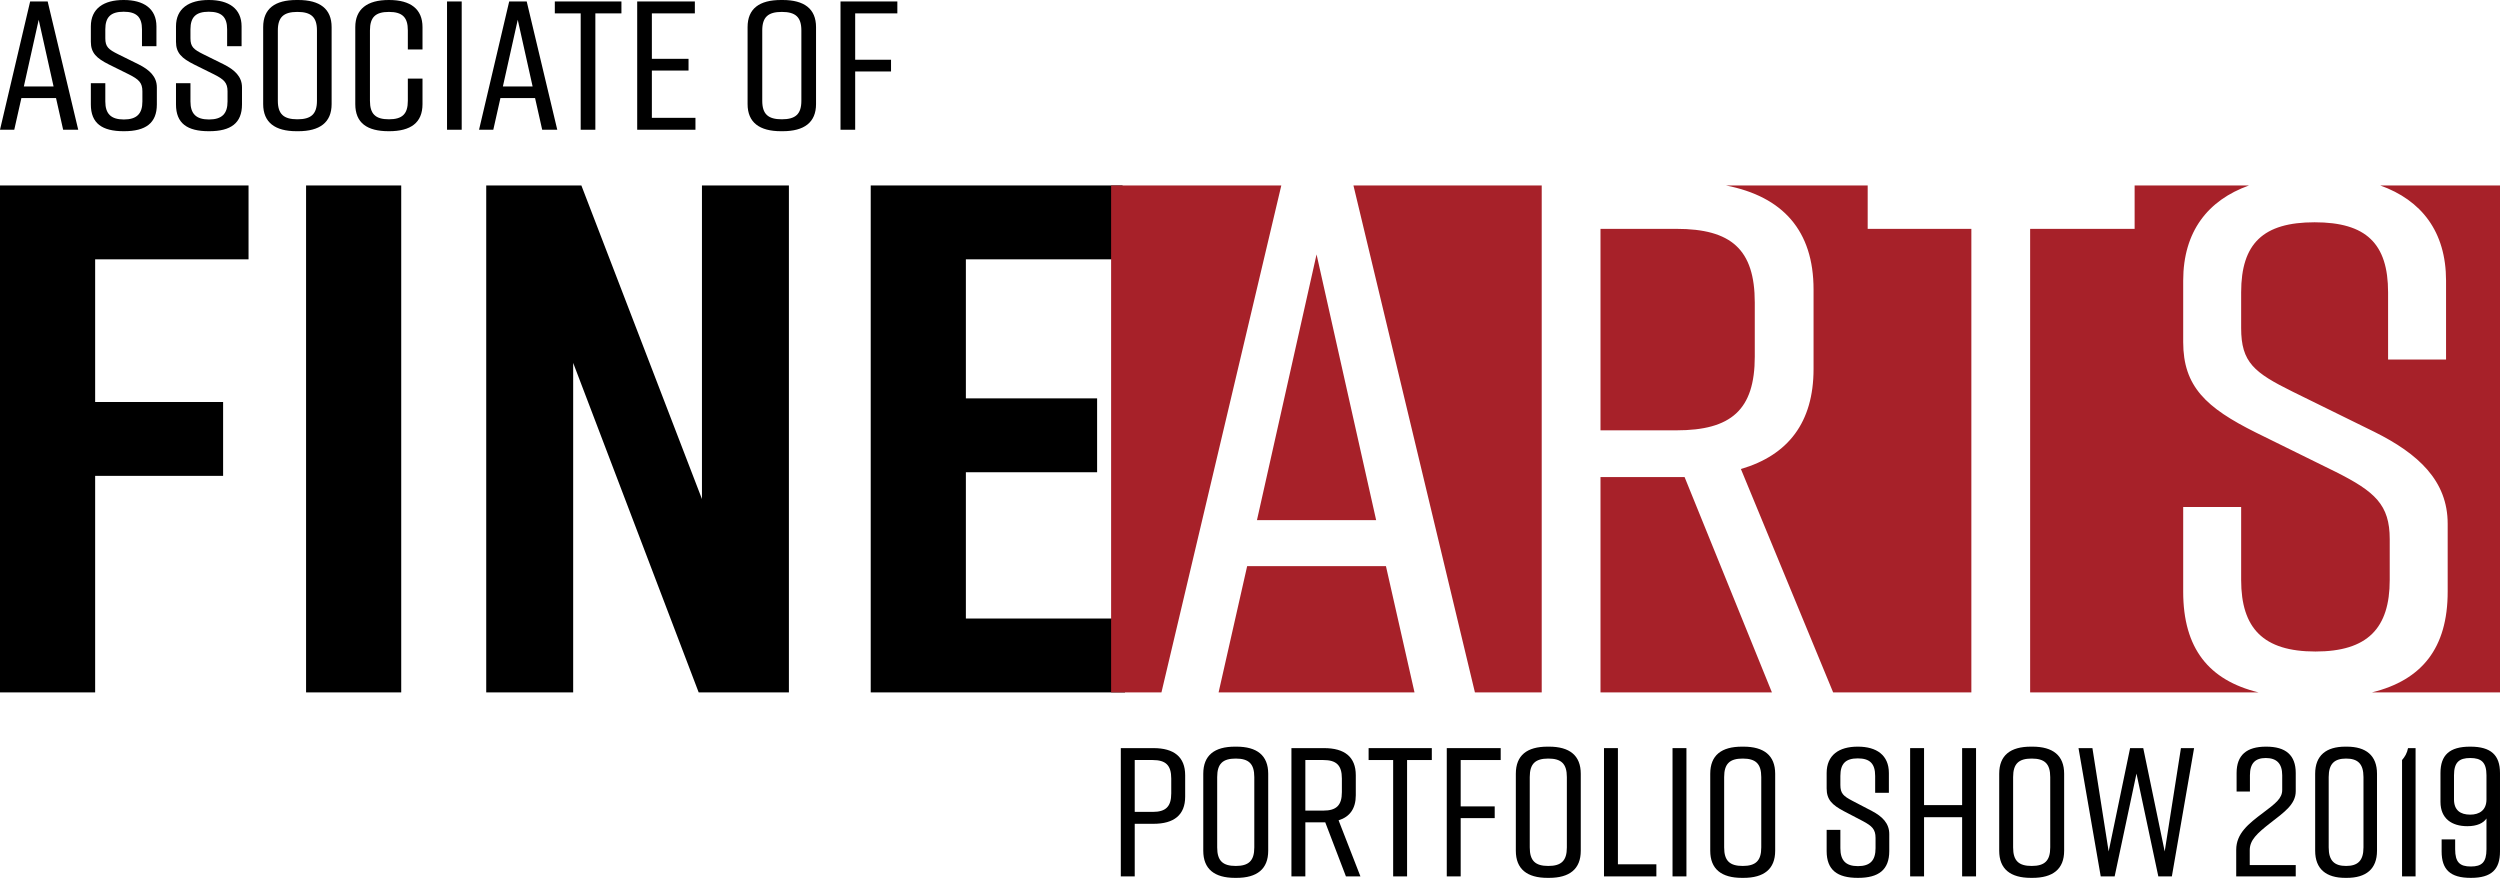 <svg width="655" height="230" viewBox="0 0 655 230" fill="none" xmlns="http://www.w3.org/2000/svg">
<path d="M16.545 33.993H20.495L12.489 0.384H7.899L0 33.993H3.736L5.604 25.687H14.677L16.545 33.993ZM6.245 22.662L10.141 5.185L14.037 22.662H6.245Z" fill="black"/>
<path d="M40.988 12.099V6.914C40.988 2.209 37.572 0 32.449 0H32.342C27.218 0 23.802 2.209 23.802 6.914V10.947C23.802 13.876 25.297 15.268 28.553 16.901L33.783 19.493C36.345 20.79 37.306 21.654 37.306 23.91V26.599C37.306 29.768 35.865 31.304 32.449 31.304C29.033 31.304 27.592 29.768 27.592 26.599V21.798H23.802V27.367C23.802 32.312 26.738 34.377 32.395 34.377H32.502C38.16 34.377 41.095 32.264 41.095 27.367V22.902C41.095 20.069 39.174 18.293 36.292 16.852L30.954 14.212C28.446 12.963 27.592 12.291 27.592 10.035V7.682C27.592 4.465 29.033 3.073 32.395 3.073C35.758 3.073 37.199 4.465 37.199 7.682V12.099H40.988Z" fill="black"/>
<path d="M63.296 12.099V6.914C63.296 2.209 59.88 0 54.757 0H54.65C49.526 0 46.11 2.209 46.11 6.914V10.947C46.11 13.876 47.605 15.268 50.861 16.901L56.091 19.493C58.653 20.79 59.614 21.654 59.614 23.91V26.599C59.614 29.768 58.173 31.304 54.757 31.304C51.341 31.304 49.9 29.768 49.9 26.599V21.798H46.11V27.367C46.11 32.312 49.046 34.377 54.703 34.377H54.81C60.468 34.377 63.403 32.264 63.403 27.367V22.902C63.403 20.069 61.482 18.293 58.6 16.852L53.262 14.212C50.754 12.963 49.9 12.291 49.9 10.035V7.682C49.9 4.465 51.341 3.073 54.703 3.073C58.066 3.073 59.507 4.465 59.507 7.682V12.099H63.296Z" fill="black"/>
<path d="M68.952 7.106V27.271C68.952 32.072 72.048 34.377 77.705 34.377H78.132C83.79 34.377 86.885 32.072 86.885 27.271V7.106C86.885 2.305 83.79 0 78.132 0H77.705C72.048 0 68.952 2.257 68.952 7.106ZM72.795 26.407V7.97C72.795 4.465 74.343 3.121 77.919 3.121C81.495 3.121 83.043 4.465 83.043 7.97V26.407C83.043 29.912 81.495 31.256 77.919 31.256C74.343 31.256 72.795 29.912 72.795 26.407Z" fill="black"/>
<path d="M110.697 20.597H106.854V26.407C106.854 29.864 105.413 31.256 101.891 31.256C98.368 31.256 96.927 29.864 96.927 26.407V7.97C96.927 4.513 98.368 3.121 101.891 3.121C105.413 3.121 106.854 4.513 106.854 7.97V12.963H110.697V7.106C110.697 2.401 107.602 0 101.944 0H101.837C96.18 0 93.084 2.401 93.084 7.106V27.271C93.084 32.217 96.18 34.377 101.837 34.377H101.944C107.602 34.377 110.697 32.169 110.697 27.271V20.597Z" fill="black"/>
<path d="M120.965 33.993V0.384H117.122V33.993H120.965Z" fill="black"/>
<path d="M142.054 33.993H146.004L137.998 0.384H133.408L125.509 33.993H129.245L131.113 25.687H140.186L142.054 33.993ZM131.753 22.662L135.649 5.185L139.546 22.662H131.753Z" fill="black"/>
<path d="M162.815 0.384H145.362V3.505H152.14V33.993H155.983V3.505H162.815V0.384Z" fill="black"/>
<path d="M182.21 33.993V30.872H170.788V18.485H180.395V15.412H170.788V3.505H182.05V0.384H166.946V33.993H182.21Z" fill="black"/>
<path d="M195.868 7.106V27.271C195.868 32.072 198.964 34.377 204.621 34.377H205.048C210.706 34.377 213.801 32.072 213.801 27.271V7.106C213.801 2.305 210.706 0 205.048 0H204.621C198.964 0 195.868 2.257 195.868 7.106ZM199.711 26.407V7.97C199.711 4.465 201.259 3.121 204.835 3.121C208.411 3.121 209.958 4.465 209.958 7.97V26.407C209.958 29.912 208.411 31.256 204.835 31.256C201.259 31.256 199.711 29.912 199.711 26.407Z" fill="black"/>
<path d="M220.214 33.993H224.057V18.725H233.45V15.652H224.057V3.505H235.105V0.384H220.214V33.993Z" fill="black"/>
<path d="M302.21 196.007H293.652V229.616H297.298V215.836H302.21C307.577 215.836 310.514 213.532 310.514 208.731V203.113C310.514 198.312 307.577 196.007 302.21 196.007ZM306.868 207.866C306.868 211.371 305.4 212.716 302.007 212.716H297.298V199.128H302.007C305.4 199.128 306.868 200.472 306.868 203.977V207.866Z" fill="black"/>
<path d="M315.257 202.729V222.894C315.257 227.696 318.194 230 323.562 230H323.967C329.334 230 332.271 227.696 332.271 222.894V202.729C332.271 197.928 329.334 195.623 323.967 195.623H323.562C318.194 195.623 315.257 197.88 315.257 202.729ZM318.903 222.03V203.593C318.903 200.088 320.372 198.744 323.764 198.744C327.157 198.744 328.626 200.088 328.626 203.593V222.03C328.626 225.535 327.157 226.879 323.764 226.879C320.372 226.879 318.903 225.535 318.903 222.03Z" fill="black"/>
<path d="M356.433 229.616L350.711 214.924C353.648 214.012 355.218 211.851 355.218 208.346V203.113C355.218 198.312 352.281 196.007 346.913 196.007H338.355V229.616H342.001V215.452H346.913H347.217L352.635 229.616H356.433ZM342.001 199.128H346.711C350.103 199.128 351.572 200.472 351.572 203.977V207.53C351.572 211.035 350.103 212.379 346.711 212.379H342.001V199.128Z" fill="black"/>
<path d="M375.134 196.007H358.576V199.128H365.007V229.616H368.653V199.128H375.134V196.007Z" fill="black"/>
<path d="M379.054 229.616H382.699V214.348H391.612V211.275H382.699V199.128H393.181V196.007H379.054V229.616Z" fill="black"/>
<path d="M397.148 202.729V222.894C397.148 227.696 400.085 230 405.452 230H405.858C411.225 230 414.162 227.696 414.162 222.894V202.729C414.162 197.928 411.225 195.623 405.858 195.623H405.452C400.085 195.623 397.148 197.88 397.148 202.729ZM400.794 222.03V203.593C400.794 200.088 402.262 198.744 405.655 198.744C409.048 198.744 410.516 200.088 410.516 203.593V222.03C410.516 225.535 409.048 226.879 405.655 226.879C402.262 226.879 400.794 225.535 400.794 222.03Z" fill="black"/>
<path d="M433.969 226.447H423.892V196.007H420.246V229.616H433.969V226.447Z" fill="black"/>
<path d="M441.847 229.616V196.007H438.202V229.616H441.847Z" fill="black"/>
<path d="M448.082 202.729V222.894C448.082 227.696 451.019 230 456.387 230H456.792C462.16 230 465.097 227.696 465.097 222.894V202.729C465.097 197.928 462.16 195.623 456.792 195.623H456.387C451.019 195.623 448.082 197.88 448.082 202.729ZM451.728 222.03V203.593C451.728 200.088 453.197 198.744 456.589 198.744C459.982 198.744 461.451 200.088 461.451 203.593V222.03C461.451 225.535 459.982 226.879 456.589 226.879C453.197 226.879 451.728 225.535 451.728 222.03Z" fill="black"/>
<path d="M494.887 207.722V202.537C494.887 197.832 491.646 195.623 486.785 195.623H486.684C481.822 195.623 478.582 197.832 478.582 202.537V206.57C478.582 209.499 479.999 210.891 483.088 212.524L488.051 215.116C490.481 216.413 491.393 217.277 491.393 219.533V222.222C491.393 225.391 490.026 226.927 486.785 226.927C483.544 226.927 482.177 225.391 482.177 222.222V217.421H478.582V222.99C478.582 227.936 481.367 230 486.734 230H486.835C492.203 230 494.988 227.888 494.988 222.99V218.525C494.988 215.692 493.165 213.916 490.431 212.476L485.367 209.835C482.987 208.586 482.177 207.914 482.177 205.658V203.305C482.177 200.088 483.544 198.696 486.734 198.696C489.924 198.696 491.292 200.088 491.292 203.305V207.722H494.887Z" fill="black"/>
<path d="M500.455 196.007V229.616H504.101V214.108H514.077V229.616H517.723V196.007H514.077V210.939H504.101V196.007H500.455Z" fill="black"/>
<path d="M523.792 202.729V222.894C523.792 227.696 526.729 230 532.096 230H532.501C537.869 230 540.806 227.696 540.806 222.894V202.729C540.806 197.928 537.869 195.623 532.501 195.623H532.096C526.729 195.623 523.792 197.88 523.792 202.729ZM527.437 222.03V203.593C527.437 200.088 528.906 198.744 532.299 198.744C535.691 198.744 537.16 200.088 537.16 203.593V222.03C537.16 225.535 535.691 226.879 532.299 226.879C528.906 226.879 527.437 225.535 527.437 222.03Z" fill="black"/>
<path d="M574.849 196.007H571.406L567.152 223.086L561.531 196.007H558.088L552.467 223.086L548.214 196.007H544.568L550.391 229.616H554.037L559.759 202.681L565.481 229.616H569.026L574.849 196.007Z" fill="black"/>
<path d="M585.989 207.386H589.483V203.113C589.483 199.992 590.85 198.6 593.635 198.6C596.42 198.6 597.939 199.992 597.939 203.113V206.954C597.939 209.211 596.167 210.507 592.926 212.956C589.078 215.836 585.888 218.381 585.888 222.654V229.616H601.484V226.639H589.432V222.75C589.432 220.11 591.306 218.381 594.8 215.644C598.446 212.812 601.484 210.747 601.484 207.29V202.537C601.484 197.832 598.851 195.623 593.787 195.623H593.686C588.622 195.623 585.989 197.832 585.989 202.537V207.386Z" fill="black"/>
<path d="M614.877 195.623H614.472C609.459 195.623 606.572 197.928 606.572 202.729V222.894C606.572 227.696 609.459 230 614.472 230H614.877C619.89 230 622.776 227.696 622.776 222.894V202.729C622.776 197.928 619.89 195.623 614.877 195.623ZM619.232 203.593V222.03C619.232 225.535 617.713 226.879 614.674 226.879C611.636 226.879 610.117 225.535 610.117 222.03V203.593C610.117 200.088 611.636 198.744 614.674 198.744C617.713 198.744 619.232 200.088 619.232 203.593Z" fill="black"/>
<path d="M632.881 229.616V196.007H630.906C630.653 197.303 630.096 198.264 629.336 199.128V229.616H632.881Z" fill="black"/>
<path d="M639.707 219.917V223.086C639.707 227.792 641.935 230 647.302 230H647.404C652.771 230 654.999 227.792 654.999 223.086V202.537C654.999 197.832 652.619 195.623 647.252 195.623H647.151C641.783 195.623 639.403 197.832 639.403 202.537V210.075C639.403 214.492 642.391 216.461 646.442 216.461C649.024 216.461 650.645 215.644 651.455 214.444V222.51C651.455 225.919 650.239 227.023 647.353 227.023C644.467 227.023 643.251 225.919 643.251 222.51V219.917H639.707ZM647.201 213.436C644.619 213.436 642.948 212.283 642.948 209.451V203.113C642.948 199.704 644.315 198.6 647.201 198.6C650.088 198.6 651.455 199.704 651.455 203.113V209.451C651.455 212.283 649.581 213.436 647.201 213.436Z" fill="black"/>
<path d="M0 181.408H24.929V124.676H58.455V105.323H24.929V67.945H65.117V48.591H0V181.408Z" fill="black"/>
<path d="M105.12 181.408V48.591H80.191V181.408H105.12Z" fill="black"/>
<path d="M150.171 181.408V95.077L183.052 181.408H206.692V48.591H183.912V130.748L152.32 48.591H127.391V181.408H150.171Z" fill="black"/>
<path d="M294.75 181.408V162.054H253.058V123.727H287.443V104.374H253.058V67.945H294.105V48.591H228.129V181.408H294.75Z" fill="black"/>
<path fill-rule="evenodd" clip-rule="evenodd" d="M354.602 48.591L386.429 181.408H403.93V48.591H354.602ZM335.703 48.591L304.3 181.408H291.111V48.591H335.703ZM319.271 181.408H370.602L363.116 148.32H326.757L319.271 181.408ZM452.2 48.591C467.13 51.507 475.151 60.456 475.151 75.835V96.681C475.151 110.643 468.521 119.25 456.116 122.883L480.284 181.408H516.496V59.96H489.334V48.591H452.2ZM559.272 48.591V59.96H531.896V181.408H591.739C578.7 178.217 571.996 169.885 571.996 155.014V132.829H587.181V151.954C587.181 164.577 592.956 170.697 606.644 170.697C620.332 170.697 626.107 164.577 626.107 151.954V141.244C626.107 132.255 622.257 128.812 611.991 123.648L591.031 113.321C577.985 106.818 571.996 101.272 571.996 89.605V73.54C571.996 60.632 578.488 52.44 589.237 48.591H559.272ZM623.624 48.591C634.372 52.44 640.865 60.632 640.865 73.54V94.195H625.679V76.6C625.679 63.785 619.905 58.239 606.43 58.239C592.956 58.239 587.181 63.785 587.181 76.6V85.971C587.181 94.96 590.603 97.638 600.656 102.61L622.043 113.129C633.593 118.867 641.292 125.944 641.292 137.228V155.014C641.292 169.781 634.553 178.191 621.444 181.408H655V48.591H623.624ZM464.244 181.408L441.359 124.987H440.075H419.329V181.408H464.244ZM344.937 66.654L329.324 136.271H360.55L344.937 66.654ZM439.22 59.96H419.329V112.747H439.22C453.55 112.747 459.752 107.392 459.752 93.43V79.277C459.752 65.316 453.55 59.96 439.22 59.96Z" fill="#A72129"/>
</svg>
